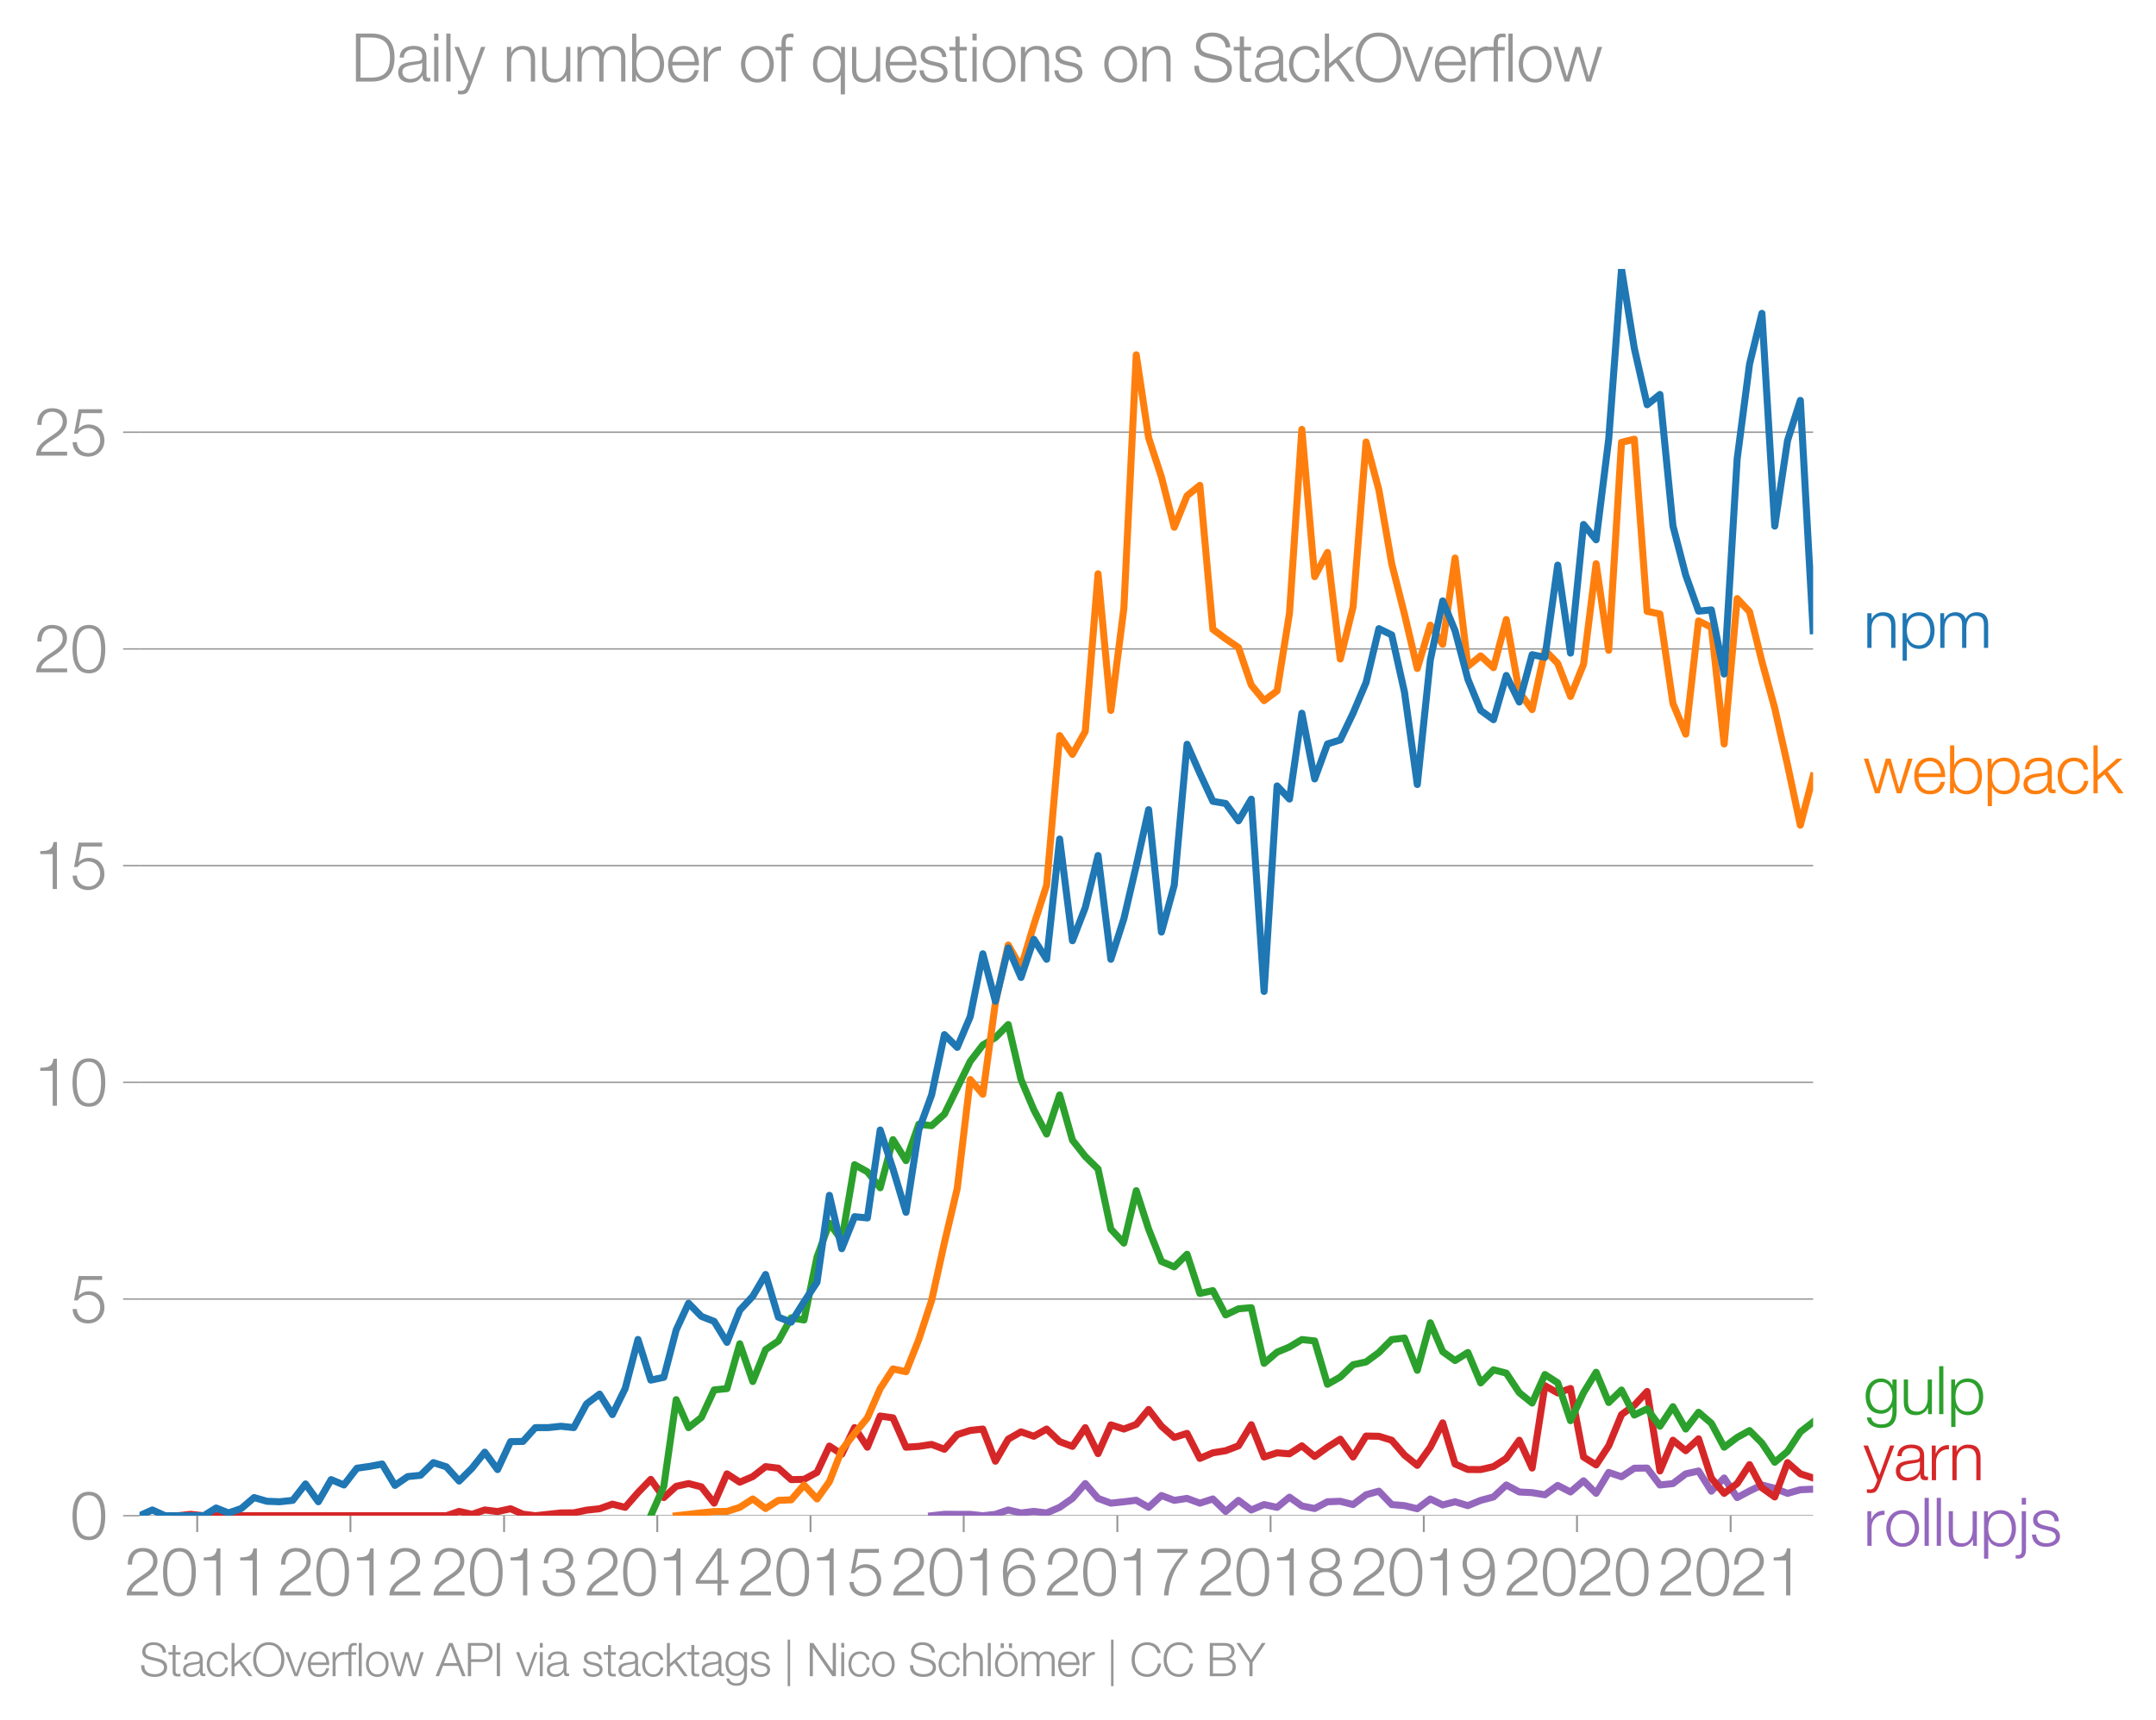 <svg height="489.395" viewBox="0 0 460.047 367.046" width="613.396" xmlns="http://www.w3.org/2000/svg" xmlns:xlink="http://www.w3.org/1999/xlink"><defs><style>*{stroke-linecap:butt;stroke-linejoin:round}</style></defs><g id="figure_1"><path d="M0 367.046h460.047V0H0z" style="fill:none" id="patch_1"/><g id="axes_1"><path d="M29.766 323.519h357.12V57.407H29.766z" style="fill:none" id="patch_2"/><g id="matplotlib.axis_1"><g id="xtick_1"><g id="line2d_1"><defs><path d="M0 0v3.5" id="m62fc4c6c27" style="stroke:#969696;stroke-width:.4"/></defs><use style="fill:#969696;stroke:#969696;stroke-width:.4" x="42.082" xlink:href="#m62fc4c6c27" y="323.519"/></g><g style="fill:#969696" transform="matrix(.14 0 0 -.14 26.516 340.516)" id="text_1"><defs><path d="M3181 371H691c109 602 909 999 1344 1293 583 378 1127 845 1127 1594 0 832-608 1260-1389 1260-973 0-1453-665-1434-1587h403c-12 659 276 1248 1012 1248 544 0 1004-333 1004-915 0-358-128-595-371-845C1626 1658 262 1331 230 0h2951v371z" id="HelveticaNeue-Light-32" transform="scale(.016)"/><path d="M1779 4179c1024 0 1159-1190 1159-1965 0-780-135-1971-1159-1971S621 1434 621 2214c0 775 134 1965 1158 1965zm0 339C474 4518 218 3258 218 2208 218 1165 474-96 1779-96c1306 0 1562 1261 1562 2310 0 1044-256 2304-1562 2304z" id="HelveticaNeue-Light-30" transform="scale(.016)"/><path d="M621 3328h1184V0h403v4480h-326c-122-826-557-838-1261-864v-288z" id="HelveticaNeue-Light-31" transform="scale(.016)"/></defs><use xlink:href="#HelveticaNeue-Light-32"/><use x="55.6" xlink:href="#HelveticaNeue-Light-30"/><use x="111.2" xlink:href="#HelveticaNeue-Light-31"/><use x="166.8" xlink:href="#HelveticaNeue-Light-31"/></g></g><g id="xtick_2"><use style="fill:#969696;stroke:#969696;stroke-width:.4" x="74.776" xlink:href="#m62fc4c6c27" y="323.519" id="line2d_2"/><g style="fill:#969696" transform="matrix(.14 0 0 -.14 59.21 340.516)" id="text_2"><use xlink:href="#HelveticaNeue-Light-32"/><use x="55.6" xlink:href="#HelveticaNeue-Light-30"/><use x="111.2" xlink:href="#HelveticaNeue-Light-31"/><use x="166.8" xlink:href="#HelveticaNeue-Light-32"/></g></g><g id="xtick_3"><use style="fill:#969696;stroke:#969696;stroke-width:.4" x="107.559" xlink:href="#m62fc4c6c27" y="323.519" id="line2d_3"/><g style="fill:#969696" transform="matrix(.14 0 0 -.14 91.993 340.516)" id="text_3"><defs><path d="M211 1427C147 467 813-96 1741-96c825 0 1542 486 1542 1363 0 589-339 1011-921 1107v13c480 115 755 506 755 992 0 794-685 1139-1389 1139-870 0-1408-627-1414-1472h403c-13 666 345 1133 1017 1133 538 0 980-256 980-845 0-563-493-819-909-812h-339v-340h339c595 0 1075-313 1075-947 0-640-557-992-1146-992-723 0-1145 474-1120 1184H211z" id="HelveticaNeue-Light-33" transform="scale(.016)"/></defs><use xlink:href="#HelveticaNeue-Light-32"/><use x="55.6" xlink:href="#HelveticaNeue-Light-30"/><use x="111.2" xlink:href="#HelveticaNeue-Light-31"/><use x="166.8" xlink:href="#HelveticaNeue-Light-33"/></g></g><g id="xtick_4"><use style="fill:#969696;stroke:#969696;stroke-width:.4" x="140.252" xlink:href="#m62fc4c6c27" y="323.519" id="line2d_4"/><g style="fill:#969696" transform="matrix(.14 0 0 -.14 124.686 340.516)" id="text_4"><defs><path d="M192 1114h2067V0h371v1114h672v339h-672v3027h-364L192 1504v-390zm365 339 1689 2438h13V1453H557z" id="HelveticaNeue-Light-34" transform="scale(.016)"/></defs><use xlink:href="#HelveticaNeue-Light-32"/><use x="55.6" xlink:href="#HelveticaNeue-Light-30"/><use x="111.2" xlink:href="#HelveticaNeue-Light-31"/><use x="166.8" xlink:href="#HelveticaNeue-Light-34"/></g></g><g id="xtick_5"><use style="fill:#969696;stroke:#969696;stroke-width:.4" x="172.946" xlink:href="#m62fc4c6c27" y="323.519" id="line2d_5"/><g style="fill:#969696" transform="matrix(.14 0 0 -.14 157.38 340.516)" id="text_5"><defs><path d="M230 1280C250 429 870-96 1702-96c858 0 1556 640 1556 1517 0 902-583 1549-1504 1549-346 0-724-154-948-416l-12 12 288 1485h1958v371H800L365 2099h345c218 339 602 531 999 531 665 0 1145-505 1145-1164 0-653-428-1223-1120-1223-614 0-1081 416-1100 1037H230z" id="HelveticaNeue-Light-35" transform="scale(.016)"/></defs><use xlink:href="#HelveticaNeue-Light-32"/><use x="55.6" xlink:href="#HelveticaNeue-Light-30"/><use x="111.2" xlink:href="#HelveticaNeue-Light-31"/><use x="166.8" xlink:href="#HelveticaNeue-Light-35"/></g></g><g id="xtick_6"><use style="fill:#969696;stroke:#969696;stroke-width:.4" x="205.639" xlink:href="#m62fc4c6c27" y="323.519" id="line2d_6"/><g style="fill:#969696" transform="matrix(.14 0 0 -.14 190.073 340.516)" id="text_6"><defs><path d="M1856 2579c685 0 1082-531 1082-1184 0-621-436-1152-1076-1152-780 0-1120 519-1120 1152 0 659 410 1184 1114 1184zm1376 768c-96 781-589 1171-1376 1171-1466 0-1600-1702-1600-2233C256 538 736-96 1824-96c883 0 1517 646 1517 1517 0 877-583 1497-1479 1497-505 0-979-300-1190-742h-13c0 813 192 2003 1235 2003 519 0 864-339 935-832h403z" id="HelveticaNeue-Light-36" transform="scale(.016)"/></defs><use xlink:href="#HelveticaNeue-Light-32"/><use x="55.6" xlink:href="#HelveticaNeue-Light-30"/><use x="111.2" xlink:href="#HelveticaNeue-Light-31"/><use x="166.8" xlink:href="#HelveticaNeue-Light-36"/></g></g><g id="xtick_7"><use style="fill:#969696;stroke:#969696;stroke-width:.4" x="238.422" xlink:href="#m62fc4c6c27" y="323.519" id="line2d_7"/><g style="fill:#969696" transform="matrix(.14 0 0 -.14 222.856 340.516)" id="text_7"><defs><path d="M326 4051h2477C1562 2637 1069 1517 960 0h435c103 2086 1255 3469 1811 4051v371H326v-371z" id="HelveticaNeue-Light-37" transform="scale(.016)"/></defs><use xlink:href="#HelveticaNeue-Light-32"/><use x="55.6" xlink:href="#HelveticaNeue-Light-30"/><use x="111.2" xlink:href="#HelveticaNeue-Light-31"/><use x="166.8" xlink:href="#HelveticaNeue-Light-37"/></g></g><g id="xtick_8"><use style="fill:#969696;stroke:#969696;stroke-width:.4" x="271.116" xlink:href="#m62fc4c6c27" y="323.519" id="line2d_8"/><g style="fill:#969696" transform="matrix(.14 0 0 -.14 255.55 340.516)" id="text_8"><defs><path d="M1779 243c-627 0-1139 339-1139 1011 0 660 525 986 1139 973 602 13 1139-326 1139-973 0-684-512-1011-1139-1011zm1357 3155c0 768-698 1120-1363 1120-659 0-1357-352-1357-1120 0-492 262-844 730-985v-13c-551-102-896-563-909-1146C237 352 941-96 1779-96c839 0 1543 448 1543 1350 0 602-340 1031-916 1146v13c455 134 730 499 730 985zm-1357-832c-473-12-960 231-960 832 0 512 467 781 960 781 538 0 954-269 954-781 0-576-461-844-954-832z" id="HelveticaNeue-Light-38" transform="scale(.016)"/></defs><use xlink:href="#HelveticaNeue-Light-32"/><use x="55.6" xlink:href="#HelveticaNeue-Light-30"/><use x="111.2" xlink:href="#HelveticaNeue-Light-31"/><use x="166.8" xlink:href="#HelveticaNeue-Light-38"/></g></g><g id="xtick_9"><use style="fill:#969696;stroke:#969696;stroke-width:.4" x="303.809" xlink:href="#m62fc4c6c27" y="323.519" id="line2d_9"/><g style="fill:#969696" transform="matrix(.14 0 0 -.14 288.243 340.516)" id="text_9"><defs><path d="M1702 1843c-684 0-1081 531-1081 1184 0 621 435 1152 1075 1152 781 0 1120-518 1120-1152 0-659-410-1184-1114-1184zM326 1075C422 294 915-96 1702-96c1466 0 1600 1702 1600 2234 0 1747-480 2380-1568 2380-883 0-1516-646-1516-1516 0-877 582-1498 1478-1498 506 0 979 301 1190 742h13c0-812-192-2003-1235-2003-518 0-864 339-934 832H326z" id="HelveticaNeue-Light-39" transform="scale(.016)"/></defs><use xlink:href="#HelveticaNeue-Light-32"/><use x="55.6" xlink:href="#HelveticaNeue-Light-30"/><use x="111.2" xlink:href="#HelveticaNeue-Light-31"/><use x="166.8" xlink:href="#HelveticaNeue-Light-39"/></g></g><g id="xtick_10"><use style="fill:#969696;stroke:#969696;stroke-width:.4" x="336.503" xlink:href="#m62fc4c6c27" y="323.519" id="line2d_10"/><g style="fill:#969696" transform="matrix(.14 0 0 -.14 320.936 340.516)" id="text_10"><use xlink:href="#HelveticaNeue-Light-32"/><use x="55.6" xlink:href="#HelveticaNeue-Light-30"/><use x="111.2" xlink:href="#HelveticaNeue-Light-32"/><use x="166.8" xlink:href="#HelveticaNeue-Light-30"/></g></g><g id="xtick_11"><use style="fill:#969696;stroke:#969696;stroke-width:.4" x="369.286" xlink:href="#m62fc4c6c27" y="323.519" id="line2d_11"/><g style="fill:#969696" transform="matrix(.14 0 0 -.14 353.72 340.516)" id="text_11"><use xlink:href="#HelveticaNeue-Light-32"/><use x="55.6" xlink:href="#HelveticaNeue-Light-30"/><use x="111.2" xlink:href="#HelveticaNeue-Light-32"/><use x="166.8" xlink:href="#HelveticaNeue-Light-31"/></g></g></g><g id="matplotlib.axis_2"><g id="ytick_1"><path clip-path="url(#p7be9126770)" d="M29.766 323.519h357.12" style="fill:none;stroke:#969696;stroke-linecap:square;stroke-width:.3" id="line2d_12"/><g id="line2d_13"><defs><path d="M0 0h-3.5" id="m143271d97f" style="stroke:#969696;stroke-width:.3"/></defs><use style="fill:#969696;stroke:#969696;stroke-width:.3" x="29.766" xlink:href="#m143271d97f" y="323.519"/></g><use xlink:href="#HelveticaNeue-Light-30" style="fill:#969696" transform="matrix(.14 0 0 -.14 14.983 328.517)" id="text_12"/></g><g id="ytick_2"><path clip-path="url(#p7be9126770)" d="M29.766 277.265h357.12" style="fill:none;stroke:#969696;stroke-linecap:square;stroke-width:.3" id="line2d_14"/><use style="fill:#969696;stroke:#969696;stroke-width:.3" x="29.766" xlink:href="#m143271d97f" y="277.265" id="line2d_15"/><use xlink:href="#HelveticaNeue-Light-35" style="fill:#969696" transform="matrix(.14 0 0 -.14 14.983 282.264)" id="text_13"/></g><g id="ytick_3"><path clip-path="url(#p7be9126770)" d="M29.766 231.012h357.12" style="fill:none;stroke:#969696;stroke-linecap:square;stroke-width:.3" id="line2d_16"/><use style="fill:#969696;stroke:#969696;stroke-width:.3" x="29.766" xlink:href="#m143271d97f" y="231.012" id="line2d_17"/><g style="fill:#969696" transform="matrix(.14 0 0 -.14 7.2 236.01)" id="text_14"><use xlink:href="#HelveticaNeue-Light-31"/><use x="55.6" xlink:href="#HelveticaNeue-Light-30"/></g></g><g id="ytick_4"><path clip-path="url(#p7be9126770)" d="M29.766 184.758h357.12" style="fill:none;stroke:#969696;stroke-linecap:square;stroke-width:.3" id="line2d_18"/><use style="fill:#969696;stroke:#969696;stroke-width:.3" x="29.766" xlink:href="#m143271d97f" y="184.758" id="line2d_19"/><g style="fill:#969696" transform="matrix(.14 0 0 -.14 7.2 189.757)" id="text_15"><use xlink:href="#HelveticaNeue-Light-31"/><use x="55.6" xlink:href="#HelveticaNeue-Light-35"/></g></g><g id="ytick_5"><path clip-path="url(#p7be9126770)" d="M29.766 138.505h357.12" style="fill:none;stroke:#969696;stroke-linecap:square;stroke-width:.3" id="line2d_20"/><use style="fill:#969696;stroke:#969696;stroke-width:.3" x="29.766" xlink:href="#m143271d97f" y="138.505" id="line2d_21"/><g style="fill:#969696" transform="matrix(.14 0 0 -.14 7.2 143.503)" id="text_16"><use xlink:href="#HelveticaNeue-Light-32"/><use x="55.6" xlink:href="#HelveticaNeue-Light-30"/></g></g><g id="ytick_6"><path clip-path="url(#p7be9126770)" d="M29.766 92.251h357.12" style="fill:none;stroke:#969696;stroke-linecap:square;stroke-width:.3" id="line2d_22"/><use style="fill:#969696;stroke:#969696;stroke-width:.3" x="29.766" xlink:href="#m143271d97f" y="92.251" id="line2d_23"/><g style="fill:#969696" transform="matrix(.14 0 0 -.14 7.2 97.25)" id="text_17"><use xlink:href="#HelveticaNeue-Light-32"/><use x="55.6" xlink:href="#HelveticaNeue-Light-35"/></g></g></g><path clip-path="url(#p7be9126770)" d="m198.789 323.519 2.73-.308 2.732.01h2.776l2.688.298 2.685-.299 2.734-.935 2.732.637 2.731-.328 2.732.328 2.777-1.194 2.732-1.91 2.734-3.163 2.73 3.164 2.732 1.014 2.776-.298 2.643-.32 2.64 1.513 2.734-2.526 2.732 1.034 2.732-.417 2.732 1.014 2.777-.895 2.731 2.656 2.734-2.358 2.73 2.05 2.732-1.154 2.777.596 2.642-2.174 2.64 1.876 2.735.547 2.731-1.442 2.732-.1 2.732.697 2.777-2.09 2.732-.765 2.734 2.855 2.73.228 2.732.667 2.776-2.089 2.643 1.268 2.64-.671 2.734.825 2.732-1.124 2.732-.726 2.732-2.556 2.776 1.492 2.732.14 2.734.457 2.73-2 2.732 1.403 2.777-2.387 2.687 2.675 2.685-4.466 2.734.925 2.732-1.82 2.732-.03 2.732 3.61 2.777-.298 2.731-2.078 2.734-.607 2.73 4.307 2.732-2.815 2.777 4.178 2.642-1.407 2.64-1.28 2.734.707 2.732 1.084 2.732-.776 2.732-.119" style="fill:none;stroke:#9467bd;stroke-linecap:square;stroke-width:1.5" id="line2d_24"/><path clip-path="url(#p7be9126770)" d="m37.962 323.519 2.732-.299 2.777.299h51.772l2.732-.925 2.733.626 2.73-.935 2.732.339 2.777-.597 2.642 1.161 2.64.33 5.467-.596 2.732-.02 2.731-.577 2.777-.298 2.732-.975 2.734.676 2.73-3.143 2.732-2.825 2.777 3.88 2.642-2.398 2.64-.587 2.734.697 2.732 3.481 2.732-6.256 2.732 1.78 2.777-1.194 2.732-2.128 2.733.338 2.73 2.437 2.732-.05 2.777-1.492 2.642-5.616 2.64 1.737 2.735-5.68 2.732 4.188 2.731-6.655 2.732.388 2.777 6.267 2.732-.18 2.734-.417 2.73 1.034 2.732-3.123 2.776-.895 2.688-.299 2.685 6.864 2.734-4.705 2.732-1.562 2.731.945 2.732-1.542 2.777 2.686 2.732 1.015 2.734-3.999 2.73 5.54 2.732-6.137 2.776.895 2.643-.99 2.64-3.187 2.734 3.56 2.732 2.408 2.732-.865 2.732 5.341 2.777-1.194 2.731-.447 2.734-1.045 2.73-4.506 2.732 6.894 2.777-.896 2.642.214 2.64-1.706 2.735 2.278 2.731-1.98 2.732-1.72 2.732 3.81 2.777-4.476 2.732.05 2.734.845 2.73 3.163 2.732 2.208 2.776-3.88 2.643-5.2 2.64 8.782 2.734 1.173 2.732.02 2.732-.636 2.732-1.75 2.776-3.88 2.732 5.938 2.734-17.576 2.73 1.542 2.732-.945 2.777 14.622 2.687 1.687 2.685-4.075 2.734-6.664 2.732-1.99 2.732-2.944 2.732 16.97 2.777-6.565 2.731 2.238 2.734-2.537 2.73 8.396 2.732 3.242 2.777-2.089 2.642-4.039 2.64 4.935 2.734 1.96 2.732-7.332 2.732 2.398 2.732.885h0" style="fill:none;stroke:#d62728;stroke-linecap:square;stroke-width:1.5" id="line2d_25"/><path clip-path="url(#p7be9126770)" d="m138.864 323.519 2.777-6.267 2.642-18.512 2.64 5.98 2.734-2.17 2.732-5.888 2.732-.279 2.732-9.569 2.777 8.058 2.732-6.814 2.733-1.84 2.73-4.944 2.732.467 2.777-13.428 2.642-7.236 2.64 3.655 2.735-16.144 2.732 1.522 2.731 3.412 2.732-10.275 2.777 4.476 2.732-7.769 2.734.309 2.73-2.467 2.732-5.59 2.776-5.67 2.688-3.499 2.685-1.574 2.734-2.785 2.732 11.737 2.731 6.456 2.732 5.182 2.777-8.356 2.732 9.65 2.734 3.48 2.73 2.686 2.732 12.832 2.776 2.984 2.643-11.19 2.64 8.206 2.734 6.903 2.732 1.154 2.732-2.696 2.732 8.366 2.777-.597 2.731 5.182 2.734-1.303 2.73-.239 2.732 11.877 2.777-2.387 2.642-1.098 2.64-1.588 2.735.289 2.731 9.26 2.732-1.551 2.732-2.626 2.777-.597 2.732-2.02 2.734-2.755 2.73-.328 2.732 6.893 2.776-10.146 2.643 6.16 2.64 1.897 2.734-1.72 2.732 6.495 2.732-2.795 2.732.706 2.776 4.178 2.732 2.208 2.734-6.088 2.73 1.771 2.732 8.077 2.777-5.968 2.687-4.363 2.685 6.452 2.734-2.656 2.732 5.341 2.732-1.333 2.732 3.72 2.777-4.177 2.731 4.774 2.734-3.58 2.73 2.347 2.732 5.113 2.777-2.09 2.642-1.46 2.64 2.655 2.734 4.108 2.732-2.318 2.732-4.158 2.732-2.109" style="fill:none;stroke:#2ca02c;stroke-linecap:square;stroke-width:1.5" id="line2d_26"/><g style="fill:#1f77b4" transform="matrix(.14 0 0 -.14 397.6 138.287)" id="text_18"><defs><path d="M378 0h403v1926c13 647 397 1133 1037 1133 652 0 838-429 838-998V0h403v2125c0 787-281 1273-1209 1273-468 0-909-268-1056-665h-13v569H378V0z" id="HelveticaNeue-Light-6e" transform="scale(.016)"/><path d="M3027 1651c0-685-313-1408-1081-1408-858 0-1159 723-1159 1408 0 749 269 1408 1159 1408 768 0 1081-723 1081-1408zM384-1222h403V627h13C973 154 1453-96 1946-96c1004 0 1484 813 1484 1747 0 935-480 1747-1484 1747-532 0-992-275-1178-723h-13v627H384v-4524z" id="HelveticaNeue-Light-70" transform="scale(.016)"/><path d="M384 0h403v1843c7 691 288 1216 986 1216 512 0 697-371 691-819V0h403v1869c0 614 199 1190 896 1190 576 0 781-294 781-838V0h403v2240c0 781-371 1158-1094 1158-435 0-851-211-1050-646-121 435-512 646-947 646-525 0-870-256-1082-652h-19v556H384V0z" id="HelveticaNeue-Light-6d" transform="scale(.016)"/></defs><use xlink:href="#HelveticaNeue-Light-6e"/><use x="53.7" xlink:href="#HelveticaNeue-Light-70"/><use x="111.1" xlink:href="#HelveticaNeue-Light-6d"/></g><g style="fill:#ff7f0e" transform="matrix(.14 0 0 -.14 397.6 169.322)" id="text_19"><defs><path d="M1114 0h441l807 2778h12L3187 0h442l1062 3302h-429L3418 474h-13l-807 2828h-454L1338 474h-13L480 3302H51L1114 0z" id="HelveticaNeue-Light-77" transform="scale(.016)"/><path d="M3162 1542c32 928-391 1856-1453 1856-1050 0-1491-876-1491-1747C218 710 659-96 1709-96c832 0 1267 435 1440 1184h-403c-128-499-448-845-1037-845-775 0-1082 711-1088 1299h2541zM621 1882c64 601 429 1177 1088 1177 653 0 1030-569 1049-1177H621z" id="HelveticaNeue-Light-65" transform="scale(.016)"/><path d="M3027 1651c0-685-313-1408-1081-1408-858 0-1159 723-1159 1408s301 1408 1159 1408c768 0 1081-723 1081-1408zM384 0h371v627h13C954 179 1414-96 1946-96c1004 0 1484 813 1484 1747 0 935-480 1747-1484 1747-493 0-973-249-1146-723h-13v1895H384V0z" id="HelveticaNeue-Light-62" transform="scale(.016)"/><path d="M2496 1280c6-646-538-1037-1152-1037-378 0-736 250-736 653 0 646 851 640 1536 762 109 19 288 51 339 147h13v-525zM749 2291c13 538 384 768 883 768 474 0 864-134 864-678 0-365-186-410-518-448-871-103-1773-135-1773-1063 0-665 499-966 1107-966 634 0 922 243 1203 672h13c0-346 64-576 474-576 108 0 172 6 262 26v339c-32-13-83-26-128-26-160 0-237 90-237 243v1754c0 883-633 1062-1216 1062-755 0-1299-332-1337-1107h403z" id="HelveticaNeue-Light-61" transform="scale(.016)"/><path d="M3117 2266c-90 755-634 1132-1338 1132-1011 0-1561-800-1561-1747S768-96 1779-96c736 0 1255 486 1363 1280h-403c-51-550-461-941-960-941-774 0-1158 704-1158 1408s384 1408 1158 1408c525 0 826-301 935-793h403z" id="HelveticaNeue-Light-63" transform="scale(.016)"/><path d="M384 0h403v1254l653 544L2746 0h505L1747 2080l1408 1222h-537L787 1702v2868H384V0z" id="HelveticaNeue-Light-6b" transform="scale(.016)"/></defs><use xlink:href="#HelveticaNeue-Light-77"/><use x="74.1" xlink:href="#HelveticaNeue-Light-65"/><use x="126" xlink:href="#HelveticaNeue-Light-62"/><use x="183.4" xlink:href="#HelveticaNeue-Light-70"/><use x="240.8" xlink:href="#HelveticaNeue-Light-61"/><use x="292.7" xlink:href="#HelveticaNeue-Light-63"/><use x="344.6" xlink:href="#HelveticaNeue-Light-6b"/></g><g style="fill:#2ca02c" transform="matrix(.14 0 0 -.14 397.6 301.836)" id="text_20"><defs><path d="M1709 378c-743 0-1088 646-1088 1312 0 684 320 1369 1088 1369 761 0 1062-723 1062-1369 0-672-365-1312-1062-1312zm1465 2924h-403v-569h-13c-160 365-569 665-1049 665-954 0-1491-755-1491-1664C218 794 653 38 1709 38c473 0 864 276 1049 679h13V269c0-807-320-1248-1062-1248-448 0-877 173-967 659H339c58-704 711-998 1370-998 1081 0 1459 601 1465 1587v3033z" id="HelveticaNeue-Light-67" transform="scale(.016)"/><path d="M3059 3302h-403V1568c0-672-301-1325-992-1325-640 0-864 314-883 909v2150H378V1158C378 390 704-96 1536-96c493 0 928 250 1139 691h13V0h371v3302z" id="HelveticaNeue-Light-75" transform="scale(.016)"/><path d="M390 0h404v4570H390V0z" id="HelveticaNeue-Light-6c" transform="scale(.016)"/></defs><use xlink:href="#HelveticaNeue-Light-67"/><use x="55.6" xlink:href="#HelveticaNeue-Light-75"/><use x="109.3" xlink:href="#HelveticaNeue-Light-6c"/><use x="127.8" xlink:href="#HelveticaNeue-Light-70"/></g><g style="fill:#d62728" transform="matrix(.14 0 0 -.14 397.6 315.94)" id="text_21"><defs><path d="m1331 13-141-378c-134-307-217-518-576-518-89 0-179 13-275 32v-339c64-26 147-26 307-32 506 0 640 160 871 716l1433 3808h-403L1530 486 442 3302H13L1331 13z" id="HelveticaNeue-Light-79" transform="scale(.016)"/><path d="M384 0h403v1760c0 685 499 1222 1229 1184v403c-595 26-1043-288-1248-819h-13v774H384V0z" id="HelveticaNeue-Light-72" transform="scale(.016)"/></defs><use xlink:href="#HelveticaNeue-Light-79"/><use x="46.3" xlink:href="#HelveticaNeue-Light-61"/><use x="98.2" xlink:href="#HelveticaNeue-Light-72"/><use x="129.7" xlink:href="#HelveticaNeue-Light-6e"/></g><g style="fill:#9467bd" transform="matrix(.14 0 0 -.14 397.6 329.94)" id="text_22"><defs><path d="M1779 3398c-1011 0-1561-800-1561-1747S768-96 1779-96s1562 800 1562 1747-551 1747-1562 1747zm0-339c775 0 1159-704 1159-1408S2554 243 1779 243c-774 0-1158 704-1158 1408s384 1408 1158 1408z" id="HelveticaNeue-Light-6f" transform="scale(.016)"/><path d="M390-403c0-275-51-480-364-480-64-7-154 0-218 6v-333c96 0 186-12 282-12 569 0 704 422 704 915v3609H390V-403zm0 4326h404v647H390v-647z" id="HelveticaNeue-Light-6a" transform="scale(.016)"/><path d="M2765 2336c-26 717-551 1062-1210 1062-582 0-1241-256-1241-928 0-563 396-742 921-883l519-115c364-90 723-218 723-602 0-460-525-627-903-627-537 0-940 282-972 826H198C262 262 787-96 1555-96c615 0 1325 275 1325 992 0 576-480 845-941 915l-537 122c-276 70-685 198-685 557 0 428 422 569 781 569 460 0 844-224 864-723h403z" id="HelveticaNeue-Light-73" transform="scale(.016)"/></defs><use xlink:href="#HelveticaNeue-Light-72"/><use x="31.5" xlink:href="#HelveticaNeue-Light-6f"/><use x="87.1" xlink:href="#HelveticaNeue-Light-6c"/><use x="105.6" xlink:href="#HelveticaNeue-Light-6c"/><use x="124.1" xlink:href="#HelveticaNeue-Light-75"/><use x="177.8" xlink:href="#HelveticaNeue-Light-70"/><use x="235.2" xlink:href="#HelveticaNeue-Light-6a"/><use x="253.7" xlink:href="#HelveticaNeue-Light-73"/></g><g style="fill:#969696" transform="matrix(.097 0 0 -.097 29.766 357.766)" id="text_23"><defs><path d="M230 1504C179 390 973-96 2054-96c1620 0 1748 992 1748 1306 0 748-538 1030-1184 1203l-1114 275c-371 90-691 269-691 698 0 678 550 908 1145 908 647 0 1223-352 1248-1049h436c6 934-788 1421-1690 1421-1286 0-1574-839-1574-1287 0-710 492-966 1030-1101l1018-249c422-103 940-307 940-826 0-665-729-928-1209-928-832 0-1511 288-1491 1229H230z" id="HelveticaNeue-Light-53" transform="scale(.016)"/><path d="M1024 4294H621v-992H45v-339h576V704c-7-563 179-742 717-742 121 0 236 12 358 12v346c-115-13-230-19-346-19-288 19-326 173-326 435v2227h672v339h-672v992z" id="HelveticaNeue-Light-74" transform="scale(.016)"/><path d="M218 2285C218 1037 934-96 2374-96c1434 0 2151 1133 2151 2381s-717 2381-2151 2381C934 4666 218 3533 218 2285zm435 0c0 998 512 2009 1721 2009 1204 0 1716-1011 1716-2009 0-999-512-2010-1716-2010-1209 0-1721 1011-1721 2010z" id="HelveticaNeue-Light-4f" transform="scale(.016)"/><path d="M1286 0h429l1235 3302h-416L1510 403h-12L461 3302H13L1286 0z" id="HelveticaNeue-Light-76" transform="scale(.016)"/><path d="M1658 3302h-653v288c6 359-7 640 441 640 96 0 186-12 295-32v346c-128 19-224 26-339 26-647 0-807-397-800-967v-301H38v-339h564V0h403v2963h653v339z" id="HelveticaNeue-Light-66" transform="scale(.016)"/><path d="M-45 0h467l551 1421h2080L3610 0h467L2285 4570h-487L-45 0zm2067 4134 884-2342H1107l915 2342z" id="HelveticaNeue-Light-41" transform="scale(.016)"/><path d="M461 0h435v1958h1594c819 0 1356 480 1356 1306s-537 1306-1356 1306H461V0zm435 4198h1498c601 0 1017-307 1017-934s-416-934-1017-934H896v1868z" id="HelveticaNeue-Light-50" transform="scale(.016)"/><path d="M493 0h435v4570H493V0z" id="HelveticaNeue-Light-49" transform="scale(.016)"/><path d="M390 0h404v3302H390V0zm0 3923h404v647H390v-647z" id="HelveticaNeue-Light-69" transform="scale(.016)"/><path d="M544-1370h339v6400H544v-6400z" id="HelveticaNeue-Light-7c" transform="scale(.016)"/><path d="M454 0h436v3866h12L3565 0h486v4570h-435V704h-13L941 4570H454V0z" id="HelveticaNeue-Light-4e" transform="scale(.016)"/><path d="M378 0h403v1926c13 647 397 1133 1037 1133 652 0 838-429 838-998V0h403v2125c0 787-281 1273-1209 1273-468 0-909-268-1056-665h-13v1837H378V0z" id="HelveticaNeue-Light-68" transform="scale(.016)"/><path d="M1779 3398c-1011 0-1561-800-1561-1747S768-96 1779-96s1562 800 1562 1747-551 1747-1562 1747zm0-339c775 0 1159-704 1159-1408S2554 243 1779 243c-774 0-1158 704-1158 1408s384 1408 1158 1408zm787 813v646h-435v-646h435zm-1132 0v646H998v-646h436z" id="HelveticaNeue-Light-f6" transform="scale(.016)"/><path d="M4237 3187c-115 960-973 1479-1837 1479-1440 0-2157-1133-2157-2381S960-96 2400-96c1069 0 1779 717 1901 1837h-435c-84-813-621-1466-1466-1466-1210 0-1722 1011-1722 2010 0 998 512 2009 1722 2009 666 0 1248-403 1402-1107h435z" id="HelveticaNeue-Light-43" transform="scale(.016)"/><path d="M896 2195h1498c761 0 1203-301 1203-883 0-730-557-947-1203-941H896v1824zM461 0h1933c1484 0 1638 864 1638 1299 0 595-378 1037-966 1114v13c473 102 793 544 793 1024 0 851-697 1120-1465 1120H461V0zm435 4198h1498c678 0 1030-288 1030-857 0-429-333-775-1030-775H896v1632z" id="HelveticaNeue-Light-42" transform="scale(.016)"/><path d="M1734 0h436v1882l1804 2688h-518L1958 2253 454 4570H-64l1798-2688V0z" id="HelveticaNeue-Light-59" transform="scale(.016)"/></defs><use xlink:href="#HelveticaNeue-Light-53"/><use x="63" xlink:href="#HelveticaNeue-Light-74"/><use x="92.6" xlink:href="#HelveticaNeue-Light-61"/><use x="144.5" xlink:href="#HelveticaNeue-Light-63"/><use x="196.4" xlink:href="#HelveticaNeue-Light-6b"/><use x="246.4" xlink:href="#HelveticaNeue-Light-4f"/><use x="320.5" xlink:href="#HelveticaNeue-Light-76"/><use x="366.8" xlink:href="#HelveticaNeue-Light-65"/><use x="418.7" xlink:href="#HelveticaNeue-Light-72"/><use x="450.2" xlink:href="#HelveticaNeue-Light-66"/><use x="476.1" xlink:href="#HelveticaNeue-Light-6c"/><use x="494.6" xlink:href="#HelveticaNeue-Light-6f"/><use x="550.2" xlink:href="#HelveticaNeue-Light-77"/><use x="624.3" xlink:href="#HelveticaNeue-Light-20"/><use x="652.1" xlink:href="#HelveticaNeue-Light-41"/><use x="715.1" xlink:href="#HelveticaNeue-Light-50"/><use x="778.1" xlink:href="#HelveticaNeue-Light-49"/><use x="800.3" xlink:href="#HelveticaNeue-Light-20"/><use x="828.1" xlink:href="#HelveticaNeue-Light-76"/><use x="874.4" xlink:href="#HelveticaNeue-Light-69"/><use x="892.9" xlink:href="#HelveticaNeue-Light-61"/><use x="944.8" xlink:href="#HelveticaNeue-Light-20"/><use x="972.6" xlink:href="#HelveticaNeue-Light-73"/><use x="1020.7" xlink:href="#HelveticaNeue-Light-74"/><use x="1050.3" xlink:href="#HelveticaNeue-Light-61"/><use x="1102.2" xlink:href="#HelveticaNeue-Light-63"/><use x="1154.1" xlink:href="#HelveticaNeue-Light-6b"/><use x="1204.1" xlink:href="#HelveticaNeue-Light-74"/><use x="1233.7" xlink:href="#HelveticaNeue-Light-61"/><use x="1285.6" xlink:href="#HelveticaNeue-Light-67"/><use x="1341.2" xlink:href="#HelveticaNeue-Light-73"/><use x="1389.3" xlink:href="#HelveticaNeue-Light-20"/><use x="1417.1" xlink:href="#HelveticaNeue-Light-7c"/><use x="1439.3" xlink:href="#HelveticaNeue-Light-20"/><use x="1467.1" xlink:href="#HelveticaNeue-Light-4e"/><use x="1537.5" xlink:href="#HelveticaNeue-Light-69"/><use x="1556" xlink:href="#HelveticaNeue-Light-63"/><use x="1607.9" xlink:href="#HelveticaNeue-Light-6f"/><use x="1663.5" xlink:href="#HelveticaNeue-Light-20"/><use x="1691.3" xlink:href="#HelveticaNeue-Light-53"/><use x="1754.3" xlink:href="#HelveticaNeue-Light-63"/><use x="1806.2" xlink:href="#HelveticaNeue-Light-68"/><use x="1859.9" xlink:href="#HelveticaNeue-Light-6c"/><use x="1878.4" xlink:href="#HelveticaNeue-Light-f6"/><use x="1934" xlink:href="#HelveticaNeue-Light-6d"/><use x="2017.3" xlink:href="#HelveticaNeue-Light-65"/><use x="2069.2" xlink:href="#HelveticaNeue-Light-72"/><use x="2100.7" xlink:href="#HelveticaNeue-Light-20"/><use x="2128.5" xlink:href="#HelveticaNeue-Light-7c"/><use x="2150.7" xlink:href="#HelveticaNeue-Light-20"/><use x="2178.499" xlink:href="#HelveticaNeue-Light-43"/><use x="2248.899" xlink:href="#HelveticaNeue-Light-43"/><use x="2319.299" xlink:href="#HelveticaNeue-Light-20"/><use x="2347.099" xlink:href="#HelveticaNeue-Light-42"/><use x="2413.799" xlink:href="#HelveticaNeue-Light-59"/></g><g style="fill:#969696" transform="matrix(.14 0 0 -.14 74.914 17.407)" id="text_24"><defs><path d="M896 4198h928c1312 7 1882-550 1882-1913S3136 365 1824 371H896v3827zM461 0h1581c1376 32 2099 787 2099 2285 0 1497-723 2253-2099 2285H461V0z" id="HelveticaNeue-Light-44" transform="scale(.016)"/><path d="M646 1651c0 685 314 1408 1082 1408 858 0 1158-723 1158-1408S2586 243 1728 243C960 243 646 966 646 1651zm2644 1651h-372v-627h-12c-173 429-698 723-1178 723-1005 0-1485-812-1485-1747C243 717 723-96 1728-96c493 0 973 250 1146 723h12v-1849h404v4524z" id="HelveticaNeue-Light-71" transform="scale(.016)"/></defs><use xlink:href="#HelveticaNeue-Light-44"/><use x="68.5" xlink:href="#HelveticaNeue-Light-61"/><use x="120.4" xlink:href="#HelveticaNeue-Light-69"/><use x="138.9" xlink:href="#HelveticaNeue-Light-6c"/><use x="157.4" xlink:href="#HelveticaNeue-Light-79"/><use x="203.7" xlink:href="#HelveticaNeue-Light-20"/><use x="231.5" xlink:href="#HelveticaNeue-Light-6e"/><use x="285.2" xlink:href="#HelveticaNeue-Light-75"/><use x="338.9" xlink:href="#HelveticaNeue-Light-6d"/><use x="422.2" xlink:href="#HelveticaNeue-Light-62"/><use x="479.6" xlink:href="#HelveticaNeue-Light-65"/><use x="531.5" xlink:href="#HelveticaNeue-Light-72"/><use x="563" xlink:href="#HelveticaNeue-Light-20"/><use x="590.8" xlink:href="#HelveticaNeue-Light-6f"/><use x="646.4" xlink:href="#HelveticaNeue-Light-66"/><use x="672.3" xlink:href="#HelveticaNeue-Light-20"/><use x="700.1" xlink:href="#HelveticaNeue-Light-71"/><use x="757.5" xlink:href="#HelveticaNeue-Light-75"/><use x="811.2" xlink:href="#HelveticaNeue-Light-65"/><use x="863.1" xlink:href="#HelveticaNeue-Light-73"/><use x="911.2" xlink:href="#HelveticaNeue-Light-74"/><use x="940.8" xlink:href="#HelveticaNeue-Light-69"/><use x="959.3" xlink:href="#HelveticaNeue-Light-6f"/><use x="1014.9" xlink:href="#HelveticaNeue-Light-6e"/><use x="1068.6" xlink:href="#HelveticaNeue-Light-73"/><use x="1116.7" xlink:href="#HelveticaNeue-Light-20"/><use x="1144.5" xlink:href="#HelveticaNeue-Light-6f"/><use x="1200.1" xlink:href="#HelveticaNeue-Light-6e"/><use x="1253.8" xlink:href="#HelveticaNeue-Light-20"/><use x="1281.6" xlink:href="#HelveticaNeue-Light-53"/><use x="1344.6" xlink:href="#HelveticaNeue-Light-74"/><use x="1374.2" xlink:href="#HelveticaNeue-Light-61"/><use x="1426.1" xlink:href="#HelveticaNeue-Light-63"/><use x="1478" xlink:href="#HelveticaNeue-Light-6b"/><use x="1528" xlink:href="#HelveticaNeue-Light-4f"/><use x="1602.1" xlink:href="#HelveticaNeue-Light-76"/><use x="1648.4" xlink:href="#HelveticaNeue-Light-65"/><use x="1700.3" xlink:href="#HelveticaNeue-Light-72"/><use x="1731.8" xlink:href="#HelveticaNeue-Light-66"/><use x="1757.7" xlink:href="#HelveticaNeue-Light-6c"/><use x="1776.2" xlink:href="#HelveticaNeue-Light-6f"/><use x="1831.8" xlink:href="#HelveticaNeue-Light-77"/></g><path clip-path="url(#p7be9126770)" d="m144.283 323.519 2.64-.299 2.734-.318 2.732-.278 2.732-.03 2.732-.866 2.777-1.79 2.732 2.04 2.733-1.742 2.73-.11 2.732-3.172 2.777 2.984 2.642-3.688 2.64-6.756 2.735-3.551 2.732-3.313 2.731-6.247 2.732-4.197 2.777.597 2.732-6.884 2.734-8.335 2.73-12.325 2.732-11.548 2.776-23.276 2.688 3.149 2.685-19.562 2.734-12.284 2.732 4.824 2.731-9.141 2.732-8.465 2.777-31.93 2.732 4.009 2.734-4.904 2.73-33.64 2.732 29.164 2.776-21.784 2.643-54.119 2.64 17.713 2.734 8.365 2.732 10.733 2.732-6.724 2.732-2.228 2.777 30.736 2.731 2.02 2.734 1.86 2.73 8.007 2.732 3.332 2.777-2.089 2.642-16.551 2.64-39.252 2.735 31.433 2.731-5.173 2.732 22.75 2.732-11.112 2.777-35.212 2.732 10.245 2.734 15.717 2.73 10.802 2.732 11.578 2.776-9.25 2.643 4.082 2.64-18.406 2.734 23.097 2.732-2.208 2.732 2.516 2.732-10.275 2.776 15.517 2.732 3.7 2.734-12.652 2.73 2.785 2.732 7.063 2.777-6.864 2.687-21.465 2.685 18.481 2.734-44.393 2.732-.667 2.732 36.744 2.732.557 2.777 19.099 2.731 6.555 2.734-24.161 2.73 1.342 2.732 24.918 2.777-31.035 2.642 2.814 2.64 10.614 2.734 9.957 2.732 12.126 2.732 12.851 2.732-10.464" style="fill:none;stroke:#ff7f0e;stroke-linecap:square;stroke-width:1.5" id="line2d_27"/><path clip-path="url(#p7be9126770)" d="m29.766 323.519 2.732-1.234 2.734 1.234h8.239l2.642-1.652 2.64 1.055 2.734-.945 2.732-2.337 2.732.795 2.732.1 2.777-.299 2.732-3.501 2.733 3.8 2.73-4.725 2.732 1.144 2.777-3.581 2.687-.38 2.685-.515 2.734 4.565 2.732-1.88 2.732-.278 2.732-2.706 2.777.896 2.732 3.043 2.733-2.745 2.73-3.422 2.732 3.72 2.777-5.968 2.642-.042 2.64-2.942 2.735-.01 2.732-.288 2.732.288 2.731-5.063 2.777-2.089 2.732 4.377 2.734-5.57 2.73-10.465 2.732 8.674 2.777-.597 2.642-10.103 2.64-5.712 2.734 2.805 2.732 1.074 2.732 4.476 2.732-6.863 2.777-2.984 2.732-4.646 2.733 9.122 2.73 1.054 2.732-4.337 2.777-4.178 2.642-18.554 2.64 11.393 2.735-6.834 2.732.269 2.731-18.77 2.732 8.325 2.777 9.25 2.732-17.575 2.734-7.49 2.73-12.862 2.732 2.716 2.776-6.565 2.688-13.408 2.685 10.125 2.734-11.37 2.732 6.297 2.731-8.147 2.732 4.268 2.777-25.664 2.732 21.705 2.734-7.082 2.73-11.111 2.732 22.152 2.776-8.654 2.643-11.34 2.64-11.936 2.734 26.12 2.732-10.006 2.732-30.08 2.732 6.207 2.777 5.968 2.731.468 2.734 3.71 2.73-4.635 2.732 41.041 2.777-43.866 2.642 2.803 2.64-18.32 2.735 14.025 2.731-7.46 2.732-.866 2.732-5.7 2.777-6.564 2.732-11.48 2.734 1.334 2.73 12.234 2.732 19.695 2.776-26.558 2.643-12.63 2.64 6.363 2.734 10.355 2.732 6.655 2.732 1.98 2.732-9.44 2.776 5.67 2.732-10.107 2.734.557 2.73-19.675 2.732 18.78 2.777-27.454 2.687 3.272 2.685-21.475 2.734-36.336 2.732 16.94 2.732 12.045 2.732-2.198 2.777 28.05 2.731 10.535 2.734 7.669 2.73-.269 2.732 13.697 2.777-45.955 2.642-20.207 2.64-10.828 2.734 45.408 2.732-18.252 2.732-8.575 2.732 49.158h0" style="fill:none;stroke:#1f77b4;stroke-linecap:square;stroke-width:1.5" id="line2d_28"/></g></g><defs><clipPath id="p7be9126770"><path d="M29.766 57.407h357.12v266.112H29.766z"/></clipPath></defs></svg>